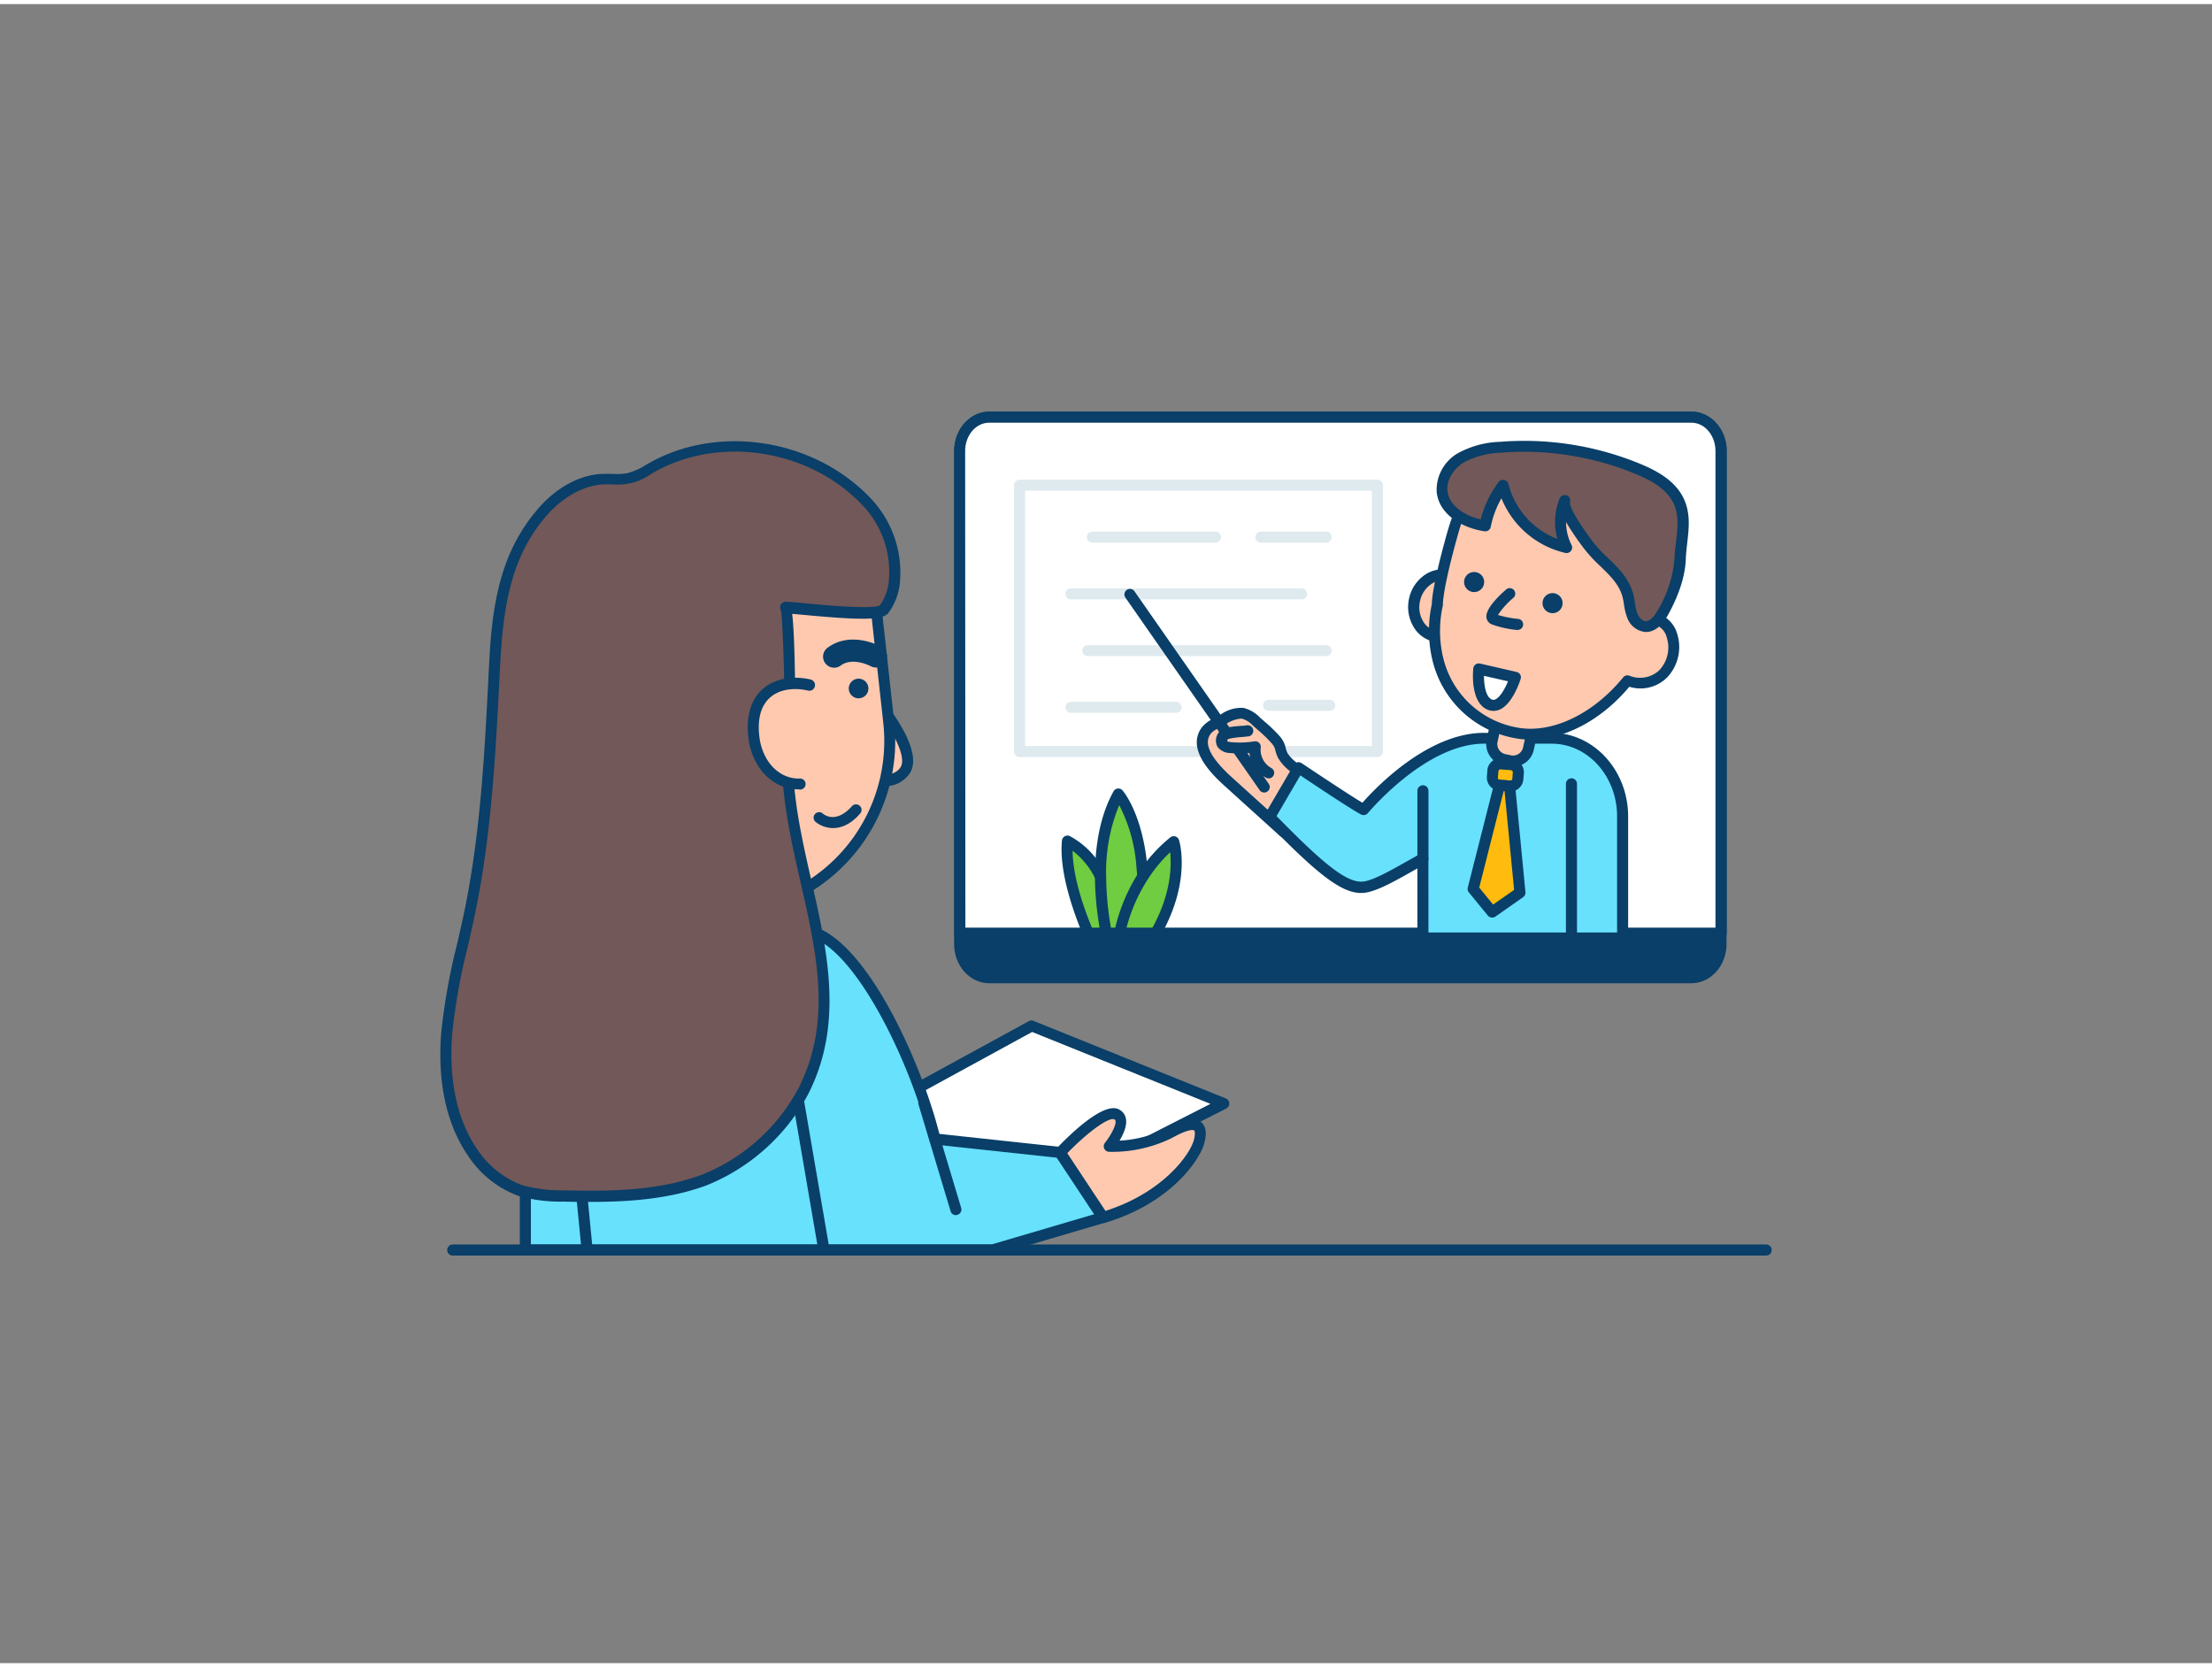 <svg xmlns="http://www.w3.org/2000/svg" viewBox="0 0 400 300" width="406" height="306" class="illustration styles_illustrationTablet__1DWOa"><rect x="0" y="0" width="400" height="300" fill="#808080" stroke="none"/><g id="_498_online_lesson_outline" data-name="#498_online_lesson_outline"><path d="M311.21,80.81V170c0,3.38-2.39,6.11-5.34,6.11h-127c-2.95,0-5.34-2.73-5.34-6.11V80.81c0-3.37,2.39-6.11,5.34-6.11h127C308.82,74.7,311.21,77.44,311.21,80.81Z" fill="#093f68"></path><path d="M305.87,177.06h-127c-3.5,0-6.34-3.19-6.34-7.11V80.81c0-3.92,2.84-7.11,6.34-7.11h127c3.49,0,6.34,3.19,6.34,7.11V170C312.21,173.87,309.36,177.06,305.87,177.06ZM178.91,75.7c-2.39,0-4.34,2.29-4.34,5.11V170c0,2.82,2,5.11,4.34,5.11h127c2.39,0,4.34-2.29,4.34-5.11V80.81c0-2.82-1.95-5.11-4.34-5.11Z" fill="#093f68"></path><path d="M311.21,80.81V168H173.57V80.81c0-3.37,2.39-6.11,5.34-6.11h127C308.82,74.7,311.21,77.44,311.21,80.81Z" fill="#fff"></path><path d="M311.21,169H173.57a1,1,0,0,1-1-1V80.81c0-3.92,2.84-7.11,6.34-7.11h127c3.49,0,6.34,3.19,6.34,7.11V168A1,1,0,0,1,311.21,169Zm-136.64-2H310.21V80.81c0-2.82-1.95-5.11-4.34-5.11h-127c-2.39,0-4.34,2.29-4.34,5.11Z" fill="#093f68"></path><path d="M239.8,97.39H228a1,1,0,0,1,0-2H239.8a1,1,0,0,1,0,2Z" fill="#dfeaef"></path><path d="M219.8,97.39H197.53a1,1,0,0,1,0-2H219.8a1,1,0,0,1,0,2Z" fill="#dfeaef"></path><path d="M235.38,107.65H193.66a1,1,0,0,1,0-2h41.72a1,1,0,0,1,0,2Z" fill="#dfeaef"></path><path d="M239.8,117.91H196.71a1,1,0,0,1,0-2H239.8a1,1,0,0,1,0,2Z" fill="#dfeaef"></path><path d="M212.67,128.16h-19a1,1,0,0,1,0-2h19a1,1,0,0,1,0,2Z" fill="#dfeaef"></path><path d="M249.08,136.16H184.37a1,1,0,0,1-1-1V87a1,1,0,0,1,1-1h64.71a1,1,0,0,1,1,1v48.12A1,1,0,0,1,249.08,136.16Zm-63.71-2h62.71V88H185.37Z" fill="#dfeaef"></path><path d="M202.1,168h-5.32c-1.56-3.7-4.3-11.13-3.75-16.65a13.8,13.8,0,0,1,6,6.52c.23.46.42.94.62,1.45A47.78,47.78,0,0,1,202.1,168Z" fill="#70cc40"></path><path d="M202.1,169h-5.32a1,1,0,0,1-.92-.61c-1.67-4-4.39-11.45-3.82-17.14a1,1,0,0,1,.49-.76,1,1,0,0,1,.91-.05,14.74,14.74,0,0,1,6.5,7c.24.49.45,1,.64,1.53a50.75,50.75,0,0,1,2.51,8.88,1,1,0,0,1-1,1.15Zm-4.65-2h3.46a58.81,58.81,0,0,0-2.2-7.34c-.2-.51-.37-.94-.57-1.35a13.86,13.86,0,0,0-4.18-5.2C194,157.83,196,163.51,197.45,167Z" fill="#093f68"></path><path d="M206.61,157.79A24.81,24.81,0,0,1,204.76,168h-4.7a56,56,0,0,1-1-10.13c0-4.87.69-10.43,3.24-15,0,0,3.44,3.95,4.26,13.49C206.57,156.83,206.59,157.32,206.61,157.79Z" fill="#70cc40"></path><path d="M204.76,169h-4.7a1,1,0,0,1-1-.81A56.58,56.58,0,0,1,198,157.87c0-6.21,1.1-11.43,3.36-15.51a1,1,0,0,1,.77-.51,1,1,0,0,1,.86.34c.15.17,3.67,4.3,4.51,14.05,0,.53.06,1,.08,1.52a26.18,26.18,0,0,1-1.92,10.62A1,1,0,0,1,204.76,169Zm-3.87-2h3.2a24.27,24.27,0,0,0,1.52-9.18h0c0-.45,0-.92-.08-1.4a28.62,28.62,0,0,0-3.14-11.57,31.5,31.5,0,0,0-2.36,13A54.46,54.46,0,0,0,200.89,167Z" fill="#093f68"></path><path d="M209,168h-6.5a31.16,31.16,0,0,1,4.15-10.21,26,26,0,0,1,5.61-6.32S214.44,158.4,209,168Z" fill="#70cc40"></path><path d="M209,169h-6.5a1,1,0,0,1-1-1.2,32.27,32.27,0,0,1,4.28-10.55,27.24,27.24,0,0,1,5.84-6.56,1,1,0,0,1,1.58.47c.09.3,2.28,7.47-3.35,17.33A1,1,0,0,1,209,169Zm-5.24-2h4.65c3.4-6.2,3.45-11.2,3.19-13.63a25.35,25.35,0,0,0-4.11,5A30,30,0,0,0,203.72,167Z" fill="#093f68"></path><polygon points="183.57 218 221.3 198.74 186.57 184.77 153.93 202.6 183.57 218" fill="#fff"></polygon><path d="M183.57,219a1,1,0,0,1-.46-.11l-29.64-15.4a1,1,0,0,1-.54-.88,1,1,0,0,1,.52-.89l32.64-17.83a1,1,0,0,1,.86,0l34.72,14a1,1,0,0,1,.08,1.82L184,218.89A1,1,0,0,1,183.57,219Zm-27.51-16.42,27.51,14.29,35.32-18-32.25-13Z" fill="#093f68"></path><path d="M159.35,127.12s6.57,8.14,4.3,11.51-8,.89-8,.89" fill="#ffc9b0"></path><path d="M159.81,141.41a13,13,0,0,1-4.58-1,1,1,0,0,1,.79-1.84s5,2.12,6.8-.53c1.4-2.08-2.25-7.85-4.24-10.32a1,1,0,0,1,1.55-1.25c.72.89,7,8.82,4.34,12.69A5.28,5.28,0,0,1,159.81,141.41Z" fill="#093f68"></path><ellipse cx="102.06" cy="136.57" rx="10.23" ry="8.81" fill="#ffc9b0"></ellipse><path d="M102.06,146.38c-6.19,0-11.22-4.4-11.22-9.81s5-9.81,11.22-9.81,11.23,4.4,11.23,9.81S108.25,146.38,102.06,146.38Zm0-17.62c-5.08,0-9.22,3.5-9.22,7.81s4.14,7.81,9.22,7.81,9.23-3.5,9.23-7.81S107.15,128.76,102.06,128.76Z" fill="#093f68"></path><path d="M140.35,96.39c10.37,14,15.39,4.88,16.85,1.73l3.52,31.9a30.84,30.84,0,0,1-24.61,33.62l.72,6.54a5.26,5.26,0,0,1-10.46,1.16l-.68-6.15c-18.67,1.36-29.5-13.64-31.07-27.88l1.66-28.91S109.52,116.54,140.35,96.39Z" fill="#ffc9b0"></path><path d="M131.58,177a6.27,6.27,0,0,1-6.21-5.58l-.57-5.19A27.83,27.83,0,0,1,103,157.8a35.07,35.07,0,0,1-9.41-20.38.86.86,0,0,1,0-.16l1.67-28.92a1,1,0,0,1,.53-.82,1,1,0,0,1,1,0c.12.07,13.21,7.46,43-12a1,1,0,0,1,1.35.24c3.66,4.94,7,7.41,9.74,7.14,2.06-.21,3.88-2,5.41-5.24a1,1,0,0,1,1.07-.56,1,1,0,0,1,.83.87l3.52,31.9a32,32,0,0,1-24.52,34.52l.62,5.64a6.27,6.27,0,0,1-5.54,6.91A5.37,5.37,0,0,1,131.58,177Zm-5.89-12.83a1,1,0,0,1,1,.89l.68,6.15a4.23,4.23,0,0,0,1.57,2.85,4.26,4.26,0,0,0,6.9-3.79l-.72-6.54a1,1,0,0,1,.8-1.09,30,30,0,0,0,23.82-32.53l-3.18-28.84c-1.56,2.21-3.39,3.43-5.46,3.64-3.34.33-7-2.09-11-7.19C114.89,114,101.4,111.45,97.2,109.91l-1.58,27.38c1.62,14.35,12.45,28.17,30,26.91Z" fill="#093f68"></path><path d="M191.68,207.67,169,205.22c-3.64-15.2-14.73-37.75-24.1-37.75H106.68A11.73,11.73,0,0,0,95,179.2v46.1h84.43l20.05-5.9Z" fill="#68e1fd"></path><path d="M179.38,226.3H95a1,1,0,0,1-1-1V179.2a12.75,12.75,0,0,1,12.73-12.74h38.23c10.38,0,21.39,23.9,24.91,37.84l22,2.37a1,1,0,0,1,.73.45l7.76,11.73a1,1,0,0,1-.56,1.51l-20.05,5.9A.9.9,0,0,1,179.38,226.3ZM96,224.3h83.28l18.62-5.48-6.75-10.21-22.2-2.39a1,1,0,0,1-.86-.76c-3.53-14.73-14.55-37-23.13-37H106.68A10.75,10.75,0,0,0,96,179.2Z" fill="#093f68"></path><line x1="148.99" y1="225.3" x2="144.36" y2="198.34" fill="#68e1fd"></line><path d="M149,226.3a1,1,0,0,1-1-.83l-4.63-27a1,1,0,1,1,2-.33l4.63,27a1,1,0,0,1-.81,1.16Z" fill="#093f68"></path><circle cx="155.26" cy="123.76" r="1.78" fill="#093f68"></circle><path d="M150.84,120a2,2,0,0,1-1.19-3.61c4.27-3.15,9.51-.29,9.73-.17a2,2,0,0,1-1.94,3.5s-3.23-1.72-5.42-.11A1.94,1.94,0,0,1,150.84,120Z" fill="#093f68"></path><path d="M150.63,149a5.07,5.07,0,0,1-3.13-1.1,1,1,0,1,1,1.32-1.5c.24.2,2.37,1.85,5.23-1.35a1,1,0,0,1,1.42-.08,1,1,0,0,1,.07,1.41C153.73,148.45,152,149,150.63,149Z" fill="#093f68"></path><path d="M172.85,219a1,1,0,0,1-.95-.71L166.1,199a1,1,0,1,1,1.92-.58l5.79,19.26a1,1,0,0,1-.67,1.25A1.35,1.35,0,0,1,172.85,219Z" fill="#093f68"></path><path d="M106.17,226.3a1,1,0,0,1-1-.9l-2.81-28.92a1,1,0,1,1,2-.19l2.81,28.92a1,1,0,0,1-.89,1.09Z" fill="#093f68"></path><path d="M142.07,109.11c2,0,16.49,1.93,17.77.32a10.13,10.13,0,0,0,1.93-5.41,18.48,18.48,0,0,0-5.15-14.14C147,79.76,130.29,76.87,118,83.7a15.72,15.72,0,0,1-4.45,2,27,27,0,0,1-4.41.12c-4.19.15-8,2.58-10.83,5.72-6.89,7.76-8.33,17.24-8.84,27.23-.78,15.11-1.43,30.3-4.48,45.12-1.51,7.35-3.6,14.62-4.21,22.1s.41,15.39,4.65,21.59a17.56,17.56,0,0,0,8.7,6.94,26.82,26.82,0,0,0,7.84,1c8.5.2,17.22.1,25.2-2.86a34.91,34.91,0,0,0,18.1-16.16c10.83-21.31-5.67-43.83-2.47-66.06C143,128.86,142.62,109.11,142.07,109.11Z" fill="#725858"></path><path d="M106.74,216.6c-1.61,0-3.21,0-4.79-.06a27.56,27.56,0,0,1-8.12-1,18.61,18.61,0,0,1-9.22-7.33c-4.9-7.16-5.32-16-4.82-22.23a113.36,113.36,0,0,1,2.86-16c.47-2,.95-4.14,1.38-6.21,2.87-14,3.62-28.61,4.33-42.73l.12-2.24c.57-11.22,2.34-20.25,9.09-27.85,3.29-3.7,7.5-5.91,11.55-6,.54,0,1.08,0,1.62,0a11.35,11.35,0,0,0,2.63-.11,11.81,11.81,0,0,0,3.44-1.52l.72-.41c12.56-7,29.68-4.25,39.82,6.36a19.47,19.47,0,0,1,5.41,14.92,10.9,10.9,0,0,1-2.14,5.94c-1,1.25-4.57,1.33-15.27.32l-2.1-.19c.63,5.23.57,20.27.55,20.42-1.32,9.17.83,18.6,2.9,27.72,2.91,12.77,5.91,26-.53,38.66a36.12,36.12,0,0,1-18.64,16.64C120.85,216.1,113.7,216.6,106.74,216.6Zm2.92-129.75h-.47C105.68,87,102,89,99.07,92.24c-6.37,7.17-8,15.82-8.59,26.62l-.12,2.24c-.72,14.19-1.47,28.87-4.38,43-.43,2.1-.91,4.21-1.38,6.26a112.51,112.51,0,0,0-2.82,15.72c-.47,5.87-.09,14.26,4.48,20.94a16.61,16.61,0,0,0,8.2,6.56,26.48,26.48,0,0,0,7.54.93c8.24.19,16.94.13,24.83-2.79a34.05,34.05,0,0,0,17.56-15.68c6.11-12,3.32-24.31.36-37.31-2.11-9.3-4.3-18.91-2.93-28.44.2-1.42-.17-18.64-.61-20.7a1,1,0,0,1-.14-.51,1,1,0,0,1,1-1h0c.53,0,1.76.11,3.46.27,3.38.32,12.36,1.16,13.59.36a9.11,9.11,0,0,0,1.64-4.81,17.48,17.48,0,0,0-4.87-13.36c-9.53-10-25.61-12.55-37.4-6l-.7.4a10.46,10.46,0,0,1-7.12,1.9Zm32.39,23.26h0Zm0,0Z" fill="#093f68"></path><path d="M146.35,123.11c-4.36-1.06-11,.43-10,9.37.55,4.84,3.94,8.68,8.39,8.52" fill="#ffc9b0"></path><path d="M144.44,142c-4.68,0-8.49-3.9-9.11-9.4-.55-4.85,1.1-7.43,2.59-8.74,2.51-2.21,6.12-2.34,8.67-1.72a1,1,0,1,1-.47,2c-2.06-.51-5-.43-6.88,1.27-1.64,1.45-2.29,3.81-1.93,7,.52,4.55,3.59,7.77,7.37,7.63a1,1,0,0,1,1,1,1,1,0,0,1-1,1Z" fill="#093f68"></path><path d="M191.68,207.67s7.66-8.07,10.1-6.95-1.32,5.82-1.32,5.82a23.56,23.56,0,0,0,10.89-2.4c4.88-2.67,6.19-1.54,5.44,1.46s-6.12,10.49-17.36,13.8Z" fill="#ffc9b0"></path><path d="M199.43,220.4a1,1,0,0,1-.83-.45l-7.76-11.73A1,1,0,0,1,191,207c2.45-2.58,8.46-8.45,11.25-7.17a2.32,2.32,0,0,1,1.33,1.61c.3,1.27-.41,2.87-1.13,4.08a21.17,21.17,0,0,0,8.47-2.24c3.08-1.68,5.06-2,6.23-1.14.89.69,1.11,1.94.66,3.72-.81,3.24-6.28,11.06-18,14.52A.9.9,0,0,1,199.43,220.4ZM193,207.79l6.9,10.43c10.35-3.28,15.3-10.16,16-12.86.29-1.16.13-1.59.06-1.66s-.73-.5-4,1.32a24.41,24.41,0,0,1-11.41,2.52,1,1,0,0,1-.74-1.62c.89-1.12,2.11-3.17,1.9-4a.32.32,0,0,0-.22-.25C200.47,201.22,196.56,204.1,193,207.79Z" fill="#093f68"></path><path d="M238.6,142.11c-2.27,2.42-4.36,5-6.47,7.58L222.49,141c-2.38-2.15-7.16-6.62-4.06-9.91a7,7,0,0,1,1.84-1.16c1.42-.75,2.85-1.9,4.43-1.64a5.25,5.25,0,0,1,2.54,1.51,35,35,0,0,1,3.53,3.35c.9,1.07.69,1.65,1.25,2.81s2,2.08,3,2.95Z" fill="#ffc9b0"></path><path d="M232.13,150.69a1,1,0,0,1-.67-.26l-5.93-5.36-3.74-3.39c-1.68-1.51-5.24-4.73-5.37-8a4.41,4.41,0,0,1,1.29-3.31,5.93,5.93,0,0,1,1.72-1.16l.37-.19.83-.47a6.39,6.39,0,0,1,4.23-1.28,6.13,6.13,0,0,1,3,1.76l.83.73a25.69,25.69,0,0,1,2.8,2.72,4.76,4.76,0,0,1,1,2,5.39,5.39,0,0,0,.35,1,7.33,7.33,0,0,0,1.87,1.87c.32.27.64.52.91.77l3.57,3.22a1,1,0,0,1,.06,1.43c-2.12,2.27-4.14,4.74-6.09,7.13l-.34.4a1,1,0,0,1-.69.37Zm-7.88-21.46a5.6,5.6,0,0,0-2.6,1l-.91.52-.41.2a4.82,4.82,0,0,0-1.17.75,2.49,2.49,0,0,0-.74,1.86c.1,2.43,3.35,5.37,4.75,6.63l3.7,3.35,5.15,4.66c1.66-2,3.37-4.1,5.16-6.07l-2.82-2.55c-.25-.22-.53-.45-.83-.69a8.49,8.49,0,0,1-2.41-2.56,7.31,7.31,0,0,1-.48-1.32,2.75,2.75,0,0,0-.64-1.29,24.54,24.54,0,0,0-2.58-2.5l-.85-.75a4.36,4.36,0,0,0-2-1.26A1.37,1.37,0,0,0,224.25,129.23Z" fill="#093f68"></path><path d="M228.61,142.57a1,1,0,0,1-.82-.42l-24.28-34.82a1,1,0,0,1,.25-1.4,1,1,0,0,1,1.39.25L229.43,141a1,1,0,0,1-.25,1.39A.92.92,0,0,1,228.61,142.57Z" fill="#093f68"></path><path d="M225.6,131.36c-.67.12-3.45.21-4,.6a1.39,1.39,0,0,0-.55,1.77,1.93,1.93,0,0,0,1.53.67,18.5,18.5,0,0,0,4.4-.16A4.78,4.78,0,0,0,229.4,139" fill="#ffc9b0"></path><path d="M229.4,140a1,1,0,0,1-.47-.11,5.82,5.82,0,0,1-3-4.46,19.26,19.26,0,0,1-3.48,0,2.88,2.88,0,0,1-2.29-1.13,2.38,2.38,0,0,1,.83-3.13c.53-.36,1.49-.49,3.46-.66.42,0,.77-.06,1-.09a1,1,0,0,1,.34,2c-.22,0-.63.07-1.13.11a15.43,15.43,0,0,0-2.53.35.56.56,0,0,0-.22.4h0s.1.13.77.19a17,17,0,0,0,4.15-.15,1,1,0,0,1,.86.27,1,1,0,0,1,.29.85,3.77,3.77,0,0,0,1.91,3.7,1,1,0,0,1-.47,1.88Z" fill="#093f68"></path><path d="M234.81,138.09s9.95,6.67,11.79,7.6c0,0,10.6-12.91,21.76-12.91H280.6c7.08,0,12.81,6.33,12.81,14.14v22h-36.1V154.57c-5,2.85-7.85,4.52-10.14,5.05-3.24.74-7-1.76-17.58-12.6Z" fill="#68e1fd"></path><path d="M293.42,169.88H257.31a1,1,0,0,1-1-1V156.29c-4.15,2.36-6.73,3.79-8.92,4.3-3.81.87-8-2-18.52-12.87a1,1,0,0,1-.14-1.2l5.22-8.94a1,1,0,0,1,1.42-.32c3,2,8.76,5.83,11,7.16,2.36-2.68,11.81-12.64,22-12.64H280.6c7.62,0,13.82,6.79,13.82,15.14v22A1,1,0,0,1,293.42,169.88Zm-35.11-2h34.11v-21c0-7.25-5.3-13.14-11.82-13.14H268.36c-10.55,0-20.88,12.42-21,12.55a1,1,0,0,1-1.22.26c-1.58-.79-8.52-5.41-11-7.08l-4.3,7.36c9.32,9.55,13.27,12.43,16.1,11.77,2-.46,4.65-2,9-4.44l.87-.5a1,1,0,0,1,1,0,1,1,0,0,1,.49.86Z" fill="#093f68"></path><line x1="284.17" y1="168.13" x2="284.17" y2="140.99" fill="#68e1fd"></line><path d="M284.17,169.13a1,1,0,0,1-1-1V141a1,1,0,0,1,2,0v27.14A1,1,0,0,1,284.17,169.13Z" fill="#093f68"></path><path d="M272.71,130.06h1a2.85,2.85,0,0,1,2.85,2.85v3.87a0,0,0,0,1,0,0h-6.72a0,0,0,0,1,0,0v-3.87a2.85,2.85,0,0,1,2.85-2.85Z" transform="translate(512.09 321.55) rotate(-167.81)" fill="#ffc9b0"></path><path d="M273.61,137.88a4.65,4.65,0,0,1-.82-.08l-1-.22a3.86,3.86,0,0,1-2.95-4.58l.81-3.78a1,1,0,0,1,.44-.63,1,1,0,0,1,.75-.14l6.57,1.42a1,1,0,0,1,.63.44,1,1,0,0,1,.14.75l-.82,3.78a3.81,3.81,0,0,1-1.67,2.43A3.91,3.91,0,0,1,273.61,137.88Zm-2.2-7.26-.61,2.8a1.87,1.87,0,0,0,.26,1.4,1.83,1.83,0,0,0,1.16.81h0l1,.21a1.84,1.84,0,0,0,1.39-.25,1.87,1.87,0,0,0,.81-1.17l.61-2.8Z" fill="#093f68"></path><ellipse cx="260.72" cy="108.82" rx="5.63" ry="5.04" transform="translate(99.29 340.68) rotate(-77.81)" fill="#ffc9b0"></ellipse><path d="M260.51,115.42a5.62,5.62,0,0,1-5-3,7,7,0,0,1-.71-4.91,6.9,6.9,0,0,1,2.68-4.17,5.7,5.7,0,0,1,4.62-1c3.26.7,5.28,4.18,4.51,7.75a6.92,6.92,0,0,1-2.68,4.18A5.83,5.83,0,0,1,260.51,115.42Zm.44-11.21a3.93,3.93,0,0,0-2.28.77,5,5,0,0,0-1.89,3h0a4.94,4.94,0,0,0,.49,3.5,3.68,3.68,0,0,0,5.51,1.19,4.92,4.92,0,0,0,1.89-3c.54-2.49-.79-4.91-3-5.38A3.82,3.82,0,0,0,261,104.21Zm-5.15,3.54h0Z" fill="#093f68"></path><path d="M294.3,122.36c-5.2,6.38-13.25,10.94-20.51,9.37A17.67,17.67,0,0,1,260,118.28a21.72,21.72,0,0,1-.05-9.7s-.09-2.39,2.27-11.09,3.69-13.23,21.15-12.29c13.48.72,19.56,8.29,18.69,13.85a122.47,122.47,0,0,1-2.44,12.2,4.09,4.09,0,0,1,2.73,2.82C303.82,118.44,300.55,124.39,294.3,122.36Z" fill="#ffc9b0"></path><path d="M276.72,133a14.87,14.87,0,0,1-3.14-.33A18.72,18.72,0,0,1,259,118.51a22.75,22.75,0,0,1-.08-10c0-.67.2-3.48,2.31-11.25,2.56-9.47,4.57-14,22.16-13,10.28.55,15.18,4.78,17.18,7.26A10,10,0,0,1,303,99.2c-.52,3.28-1.23,7.47-2.24,11.46a5.31,5.31,0,0,1,2.49,3.09,8,8,0,0,1-1.77,8,6.84,6.84,0,0,1-6.85,1.7C289.54,129.53,282.83,133,276.72,133Zm2.24-47c-12.64,0-13.7,3.93-15.8,11.68-2.26,8.31-2.24,10.78-2.24,10.8a1.94,1.94,0,0,1,0,.24,20.9,20.9,0,0,0,0,9.25A16.76,16.76,0,0,0,274,130.75c6.28,1.36,13.95-2.18,19.52-9a1,1,0,0,1,1.09-.32,5.09,5.09,0,0,0,5.47-1,6,6,0,0,0,1.29-6,3.1,3.1,0,0,0-2.07-2.18,1,1,0,0,1-.68-1.22A119.62,119.62,0,0,0,301,98.89a8,8,0,0,0-2-6.18c-3.06-3.77-8.79-6.14-15.73-6.51C281.71,86.11,280.27,86.07,279,86.07Z" fill="#093f68"></path><ellipse cx="280.77" cy="108.34" rx="1.82" ry="1.82" transform="translate(115.57 359.89) rotate(-77.81)" fill="#093f68"></ellipse><circle cx="266.57" cy="104.51" r="1.82" fill="#093f68"></circle><path d="M274.41,113.18h-.09a18.42,18.42,0,0,1-4.52-1,1.56,1.56,0,0,1-1-1.19c-.26-1.55,2.1-3.86,3.53-5.11a1,1,0,1,1,1.31,1.51,14.62,14.62,0,0,0-2.76,3.07,18.35,18.35,0,0,0,3.6.71,1,1,0,0,1-.09,2Z" fill="#093f68"></path><path d="M274,121.74l-6.62-1.51s-.57,5.55,2.09,6.48S274,121.74,274,121.74Z" fill="#fff"></path><path d="M270.08,127.81a2.85,2.85,0,0,1-.91-.15c-3.31-1.17-2.82-6.89-2.75-7.54a1,1,0,0,1,.41-.71,1,1,0,0,1,.8-.16l6.62,1.52a1,1,0,0,1,.65.47,1,1,0,0,1,.08.8c-.14.44-1.42,4.35-3.63,5.46A2.83,2.83,0,0,1,270.08,127.81Zm-1.73-6.34c0,1.67.33,3.9,1.48,4.3a.72.72,0,0,0,.62-.06c.86-.42,1.71-1.95,2.25-3.25Z" fill="#093f68"></path><line x1="257.31" y1="154.57" x2="257.31" y2="142.26" fill="#68e1fd"></line><path d="M257.31,155.57a1,1,0,0,1-1-1V142.26a1,1,0,0,1,2,0v12.31A1,1,0,0,1,257.31,155.57Z" fill="#093f68"></path><path d="M283,89.75a10.43,10.43,0,0,0,.3,8.49A15.45,15.45,0,0,1,271.78,87a18.31,18.31,0,0,0-3.23,7.28c-3.55-.52-7.43-2.65-7.8-6.21A6.78,6.78,0,0,1,264.23,82a16,16,0,0,1,7.12-1.88A54.18,54.18,0,0,1,296.2,84c2.94,1.22,6,2.9,7.32,5.77,1.59,3.34.41,7,.29,10.44a22.69,22.69,0,0,1-3.26,10c-.66,1.16-1.66,2.37-3,2.33a2.94,2.94,0,0,1-2.4-2,19.67,19.67,0,0,1-.7-3.24c-.91-4.23-4.93-6.29-7.37-9.65C286.22,96.43,282.32,91.27,283,89.75Z" fill="#725858"></path><path d="M297.64,113.54h-.11a3.9,3.9,0,0,1-3.3-2.64,11,11,0,0,1-.57-2.37c-.05-.35-.11-.69-.18-1-.52-2.44-2.27-4.12-4.11-5.91a26.18,26.18,0,0,1-3.09-3.37l-.19-.26a48.63,48.63,0,0,1-2.9-4.32,9.29,9.29,0,0,0,1,4.15,1,1,0,0,1-.11,1.06,1,1,0,0,1-1,.37,16.46,16.46,0,0,1-11.57-9.89,17.26,17.26,0,0,0-1.94,5.18,1,1,0,0,1-1.13.79c-4-.59-8.22-3-8.64-7.1a7.65,7.65,0,0,1,3.95-7.08,17,17,0,0,1,7.56-2,55,55,0,0,1,25.32,4c2.82,1.17,6.26,2.94,7.84,6.26,1.26,2.67.94,5.41.63,8.06-.11,1-.22,1.92-.25,2.84-.13,3.94-1.92,7.85-3.39,10.44C300.35,112.59,299.08,113.54,297.64,113.54ZM283.88,90.11c0,.3.12,1.61,3.82,6.67l.2.27a23.89,23.89,0,0,0,2.86,3.1c2,1.92,4,3.9,4.68,6.93.08.38.14.75.2,1.13a8.84,8.84,0,0,0,.45,2c.26.65.84,1.36,1.51,1.38.86,0,1.6-1,2.08-1.82a21.67,21.67,0,0,0,3.13-9.51c0-1,.15-2,.27-3,.29-2.48.56-4.82-.46-7-1.28-2.7-4.31-4.24-6.8-5.27a52.88,52.88,0,0,0-24.39-3.87,15.2,15.2,0,0,0-6.68,1.74c-1.66,1-3.23,3-3,5.17.27,2.71,3.17,4.49,6,5.15A19.36,19.36,0,0,1,271,86.43a1,1,0,0,1,1.77.36,14.43,14.43,0,0,0,8.85,9.92,11.44,11.44,0,0,1,.42-7.33h0a1,1,0,0,1,1.86.73Zm0,0Z" fill="#093f68"></path><rect x="269.91" y="137.43" width="4.61" height="3.9" rx="1.39" transform="translate(532.78 299.49) rotate(-175.54)" fill="#ffbc0e"></rect><path d="M273.1,142.39h-.19l-1.84-.15a2.38,2.38,0,0,1-2.19-2.56l.08-1.12a2.38,2.38,0,0,1,2.57-2.19l1.84.14a2.4,2.4,0,0,1,2.19,2.56l-.09,1.12a2.34,2.34,0,0,1-.83,1.63A2.31,2.31,0,0,1,273.1,142.39Zm-1.76-4a.37.37,0,0,0-.38.35l-.09,1.12a.41.41,0,0,0,.09.29.42.42,0,0,0,.27.13l1.83.14a.33.33,0,0,0,.28-.09.36.36,0,0,0,.14-.26l.08-1.12a.33.33,0,0,0-.09-.28.36.36,0,0,0-.26-.14l-1.84-.14Z" fill="#093f68"></path><polygon points="272.99 141.39 274.85 160.67 269.82 164.18 266.39 160.01 271.15 141.25 272.99 141.39" fill="#ffbc0e"></polygon><path d="M269.82,165.18a1,1,0,0,1-.78-.37l-3.42-4.17a1,1,0,0,1-.2-.88L270.18,141a1,1,0,0,1,1.05-.75l1.83.14a1,1,0,0,1,.92.9l1.87,19.28a1,1,0,0,1-.42.92l-5,3.51A1,1,0,0,1,269.82,165.18Zm-2.33-5.42,2.51,3.07,3.8-2.65-1.73-17.86h-.16Z" fill="#093f68"></path><path d="M240.47,127.81H229.4a1,1,0,0,1,0-2h11.07a1,1,0,0,1,0,2Z" fill="#dfeaef"></path><path d="M319.38,226.3H81.87a1,1,0,0,1,0-2H319.38a1,1,0,0,1,0,2Z" fill="#093f68"></path></g></svg>